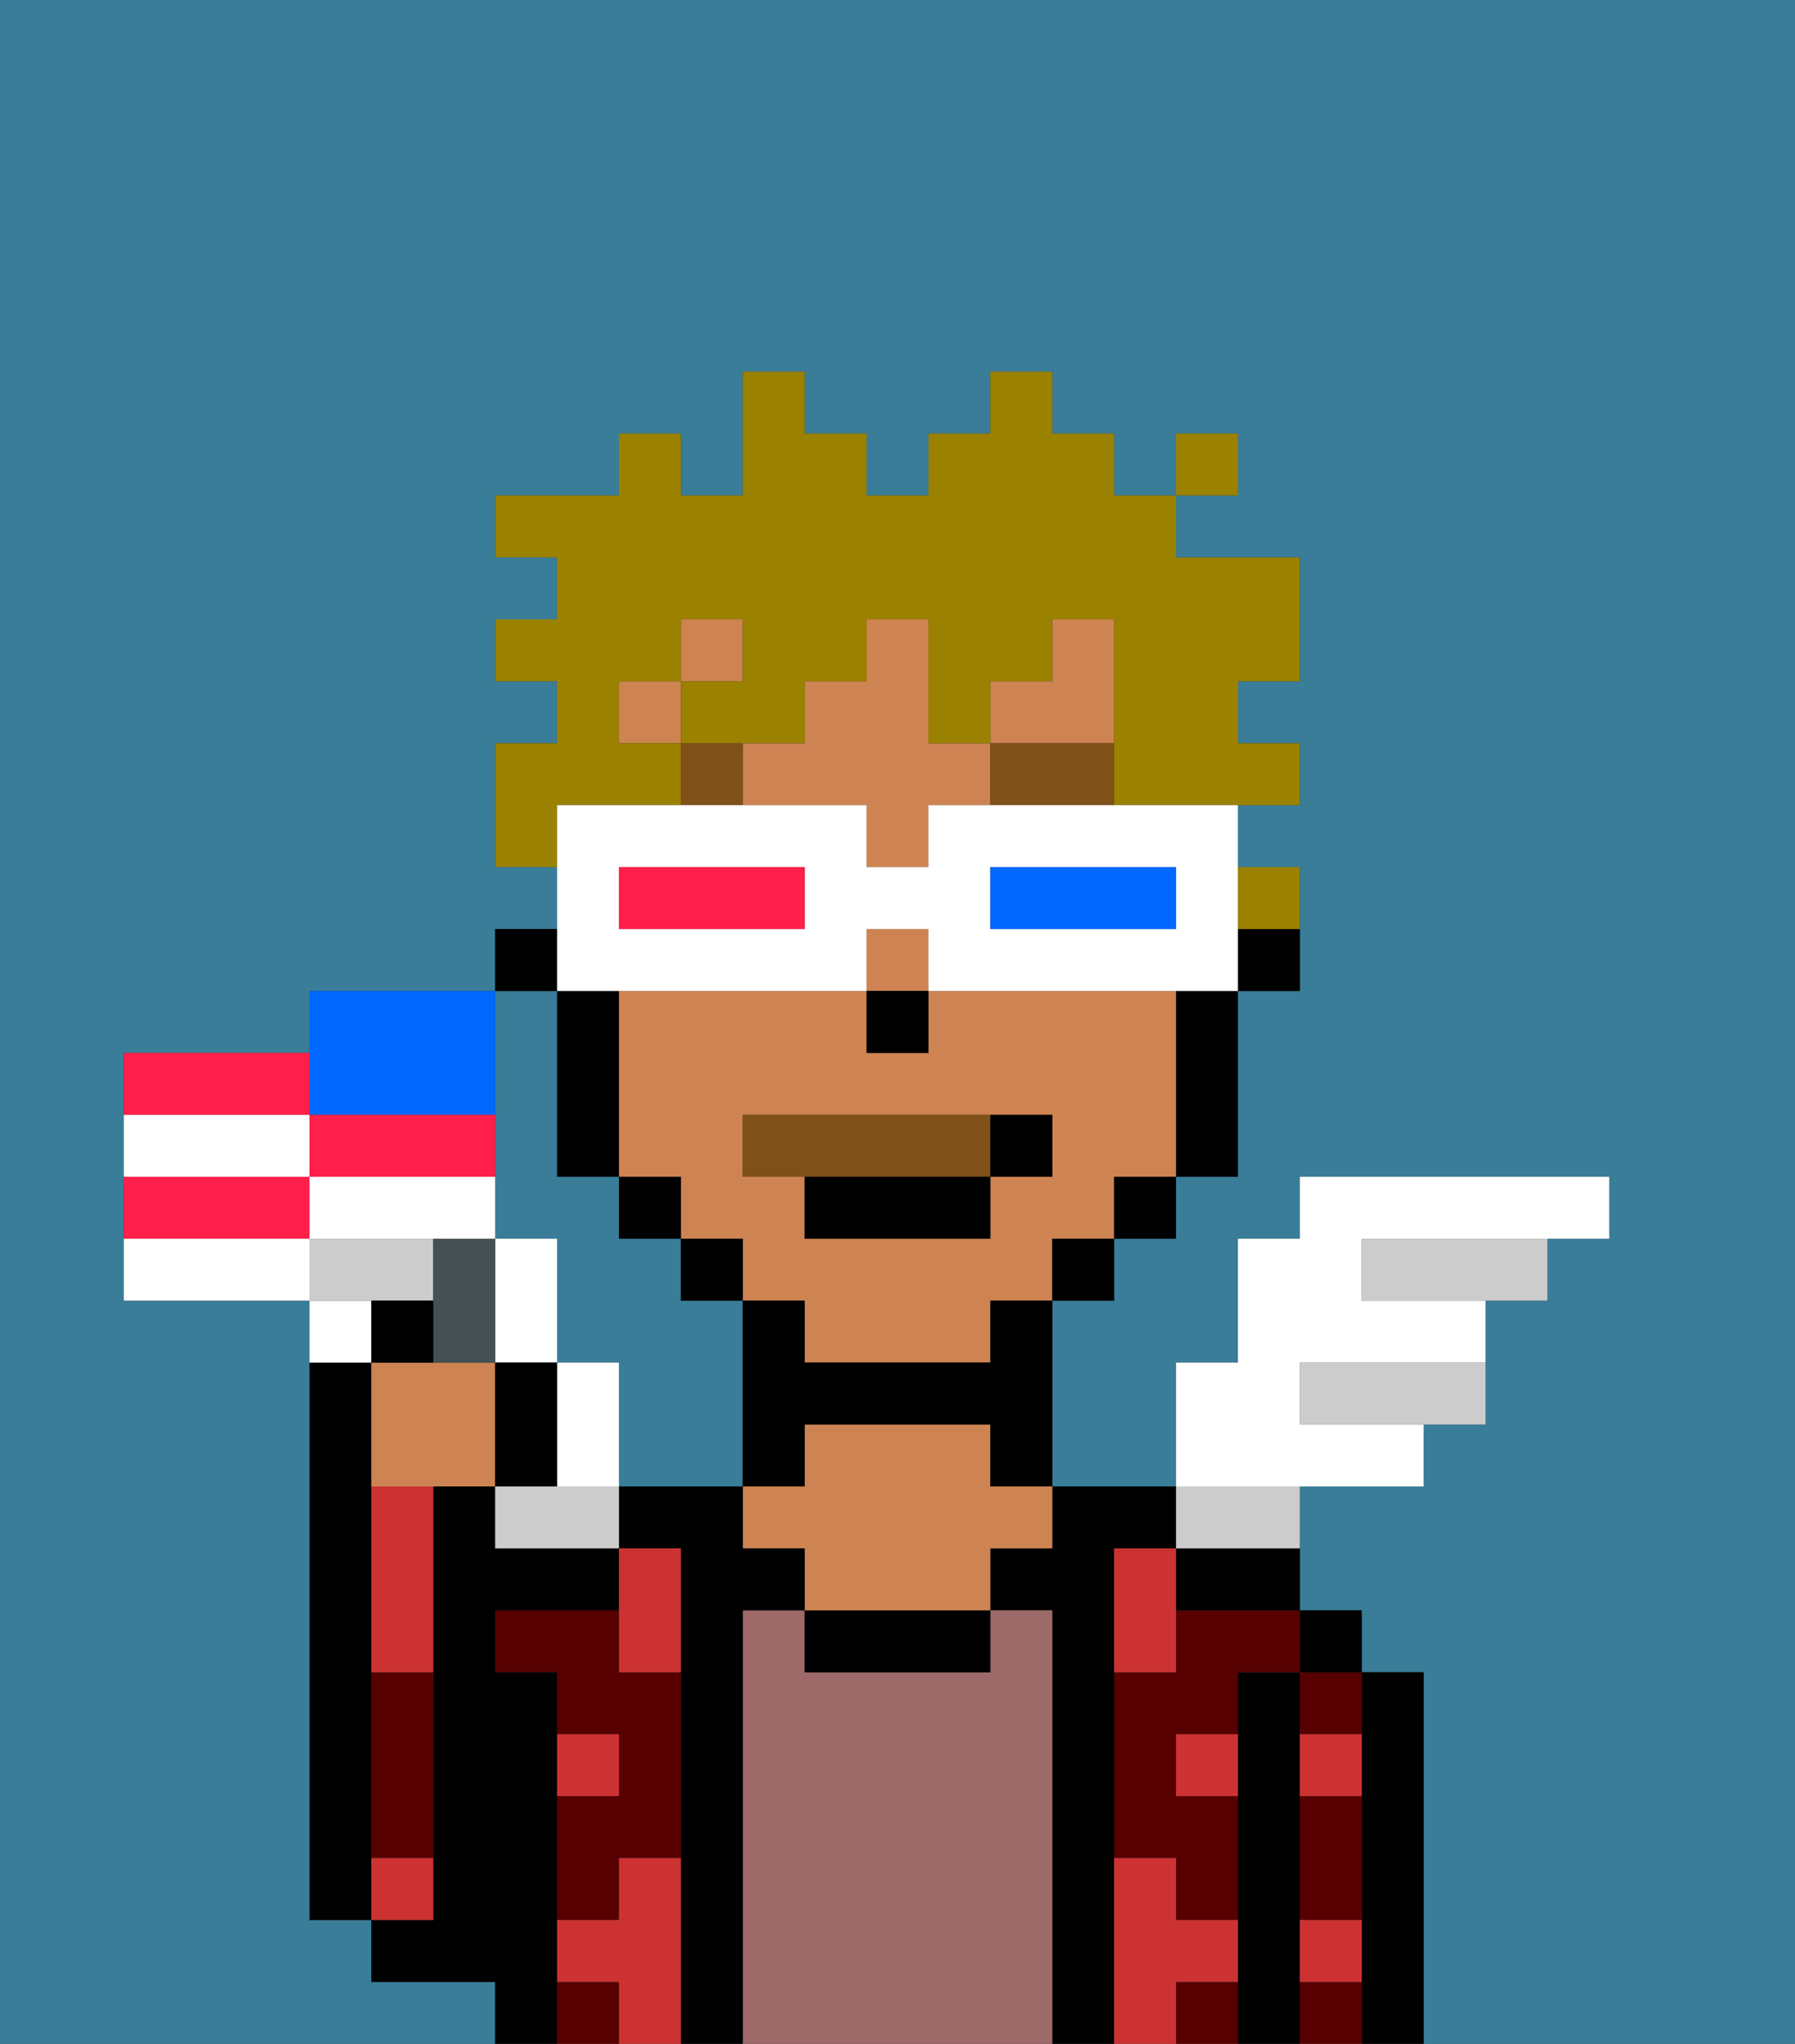<svg xmlns="http://www.w3.org/2000/svg" viewBox="0 0 29 33"><rect x="0" y="0" width="29" height="33" fill="#333333" stroke="none"/><defs><style>polygon,rect,path{shape-rendering:crispedges;}.na70-1{fill:#397d98;}.na70-2{fill:#000000;}.na70-3{fill:#560000;}.na70-4{fill:#9e6969;}.na70-5{fill:#ce8452;}.na70-6{fill:#cc3232;}.na70-7{fill:#7f5018;}.na70-8{fill:#7f5018;}.na70-9{fill:#ffffff;}.na70-10{fill:#ccc;}.na70-11{fill:#9b8100;}.na70-12{fill:#0068ff;}.na70-13{fill:#ff1f4a;}.na70-14{fill:#455054;}.na70-15{fill:#ffffff;}</style></defs><path class="na70-1" d="M8,19v1H9v2h1v2h2V21H11V20H10V19H9V16H8v3Z"/><path class="na70-1" d="M0,33H8V32H6V31H5V21H2V17H5V16H8V15H9V14H8V12H9V11H8V10H9V9H8V8h2V7h1V8h1V6h1V7h1V8h1V7h1V6h1V7h1V8h1V7h1V8H19V9h2v2H20v1h1v1H20v1h1v2H20v3H19v1H18v1H17v3h2V22h1V20h1V19h5v1H25v1H24v2H23v1H21v2h1v1h1v6h6V0H0Z"/><path class="na70-2" d="M6,29V22H5v9H6V29Z"/><path class="na70-2" d="M23,27H22v6h1V27Z"/><path class="na70-3" d="M21,28h1V27H21Z"/><path class="na70-3" d="M21,30v1h1V29H21Z"/><path class="na70-3" d="M21,32v1h1V32Z"/><rect class="na70-2" x="21" y="26" width="1" height="1"/><path class="na70-2" d="M21,31V27H20v6h1V31Z"/><path class="na70-3" d="M19,32v1h1V32Z"/><path class="na70-3" d="M19,27H18v3h1v1h1V29H19V28h1V27h1V26H19Z"/><path class="na70-2" d="M19,25v1h2V25H19Z"/><path class="na70-2" d="M18,30V25h1V24H17v1H16v1h1v7h1V30Z"/><path class="na70-4" d="M17,26H16v1H13V26H12v7h5V26Z"/><path class="na70-2" d="M13,26v1h3V26H13Z"/><path class="na70-5" d="M16,23H13v1H12v1h1v1h3V25h1V24H16Z"/><path class="na70-2" d="M12,26h1V25H12V24H10v1h1v8h1V26Z"/><path class="na70-3" d="M10,26H8v1H9v1h1v1H9v2h1V30h1V27H10Z"/><rect class="na70-3" x="9" y="32" width="1" height="1"/><path class="na70-2" d="M9,31V27H8V26h2V25H8V24H7v7H6v1H8v1H9V31Z"/><path class="na70-3" d="M6,28v2H7V27H6Z"/><path class="na70-6" d="M11,30H10v1H9v1h1v1h1V30Z"/><path class="na70-6" d="M10,28H9v1h1Z"/><path class="na70-6" d="M7,30H6v1H7Z"/><path class="na70-6" d="M6,25v2H7V24H6Z"/><path class="na70-6" d="M10,27h1V25H10v2Z"/><path class="na70-6" d="M19,26V25H18v2h1Z"/><path class="na70-6" d="M21,29h1V28H21Z"/><path class="na70-6" d="M19,29h1V28H19Z"/><path class="na70-6" d="M21,32h1V31H21Z"/><path class="na70-6" d="M20,32V31H19V30H18v3h1V32Z"/><path class="na70-2" d="M20,16h1V15H20Z"/><rect class="na70-5" x="10" y="11" width="1" height="1"/><path class="na70-5" d="M15,12V10H14v1H13v1H12v1h2v1h1V13h1V12Z"/><path class="na70-5" d="M19,16H15v1H14V16H10v3h1v1h1v1h1v1h3V21h1V20h1V19h1V16Zm-2,3H16v1H13V19H12V18h5Z"/><rect class="na70-5" x="11" y="10" width="1" height="1"/><polygon class="na70-5" points="18 11 18 10 17 10 17 11 16 11 16 12 18 12 18 11"/><rect class="na70-5" x="14" y="15" width="1" height="1"/><path class="na70-2" d="M19,17v2h1V16H19Z"/><rect class="na70-2" x="18" y="19" width="1" height="1"/><rect class="na70-2" x="17" y="20" width="1" height="1"/><path class="na70-2" d="M16,22H13V21H12v3h1V23h3v1h1V21H16Z"/><rect class="na70-2" x="11" y="20" width="1" height="1"/><rect class="na70-2" x="10" y="19" width="1" height="1"/><path class="na70-2" d="M10,16H9v3h1V16Z"/><rect class="na70-2" x="8" y="15" width="1" height="1"/><rect class="na70-2" x="14" y="16" width="1" height="1"/><path class="na70-7" d="M16,12v1h2V12Z"/><rect class="na70-7" x="11" y="12" width="1" height="1"/><path class="na70-8" d="M12,18v1h4V18Z"/><path class="na70-2" d="M13,20h3V19H13Z"/><path class="na70-2" d="M16,19h1V18H16Z"/><path class="na70-9" d="M9,22v2h1V22Z"/><path class="na70-9" d="M6,21H5v1H6Z"/><path class="na70-9" d="M9,22V20H8v2Z"/><path class="na70-10" d="M7,21V20H5v1H7Z"/><path class="na70-10" d="M22,20v1h3V20H22Z"/><path class="na70-10" d="M21,22v1h3V22H21Z"/><path class="na70-9" d="M23,24V23H21V22h3V21H22V20h4V19H21v1H20v2H19v2h4Z"/><path class="na70-10" d="M8,24v1h2V24H8Z"/><path class="na70-10" d="M20,25h1V24H19v1Z"/><path class="na70-11" d="M21,15V14H20v1Z"/><path class="na70-11" d="M10,13h1V12H10V11h1V10h1v1H11v1h2V11h1V10h1v2h1V11h1V10h1v3h3V12H20V11h1V9H19V8H18V7H17V6H16V7H15V8H14V7H13V6H12V8H11V7H10V8H8V9H9v1H8v1H9v1H8v2H9V13Z"/><rect class="na70-11" x="19" y="7" width="1" height="1"/><path class="na70-9" d="M10,16h4V15h1v1h5V13H15v1H14V13H9v3Zm6-2h3v1H16Zm-6,0h3v1H10Z"/><path class="na70-12" d="M19,15V14H16v1h3Z"/><path class="na70-13" d="M13,15V14H10v1h3Z"/><path class="na70-5" d="M7,22H6v2H8V22Z"/><path class="na70-14" d="M8,22V20H7v2Z"/><path class="na70-13" d="M5,17H2v1H5Z"/><path class="na70-13" d="M5,20V19H2v1H5Z"/><path class="na70-15" d="M4,20H2v1H5V20Z"/><path class="na70-12" d="M6,18H8V16H5v2Z"/><path class="na70-15" d="M5,19V18H2v1H5Z"/><path class="na70-13" d="M8,19V18H5v1H8Z"/><path class="na70-15" d="M8,19H5v1H8Z"/><path class="na70-2" d="M7,21H6v1H7Z"/><path class="na70-2" d="M9,22H8v2H9Z"/></svg>